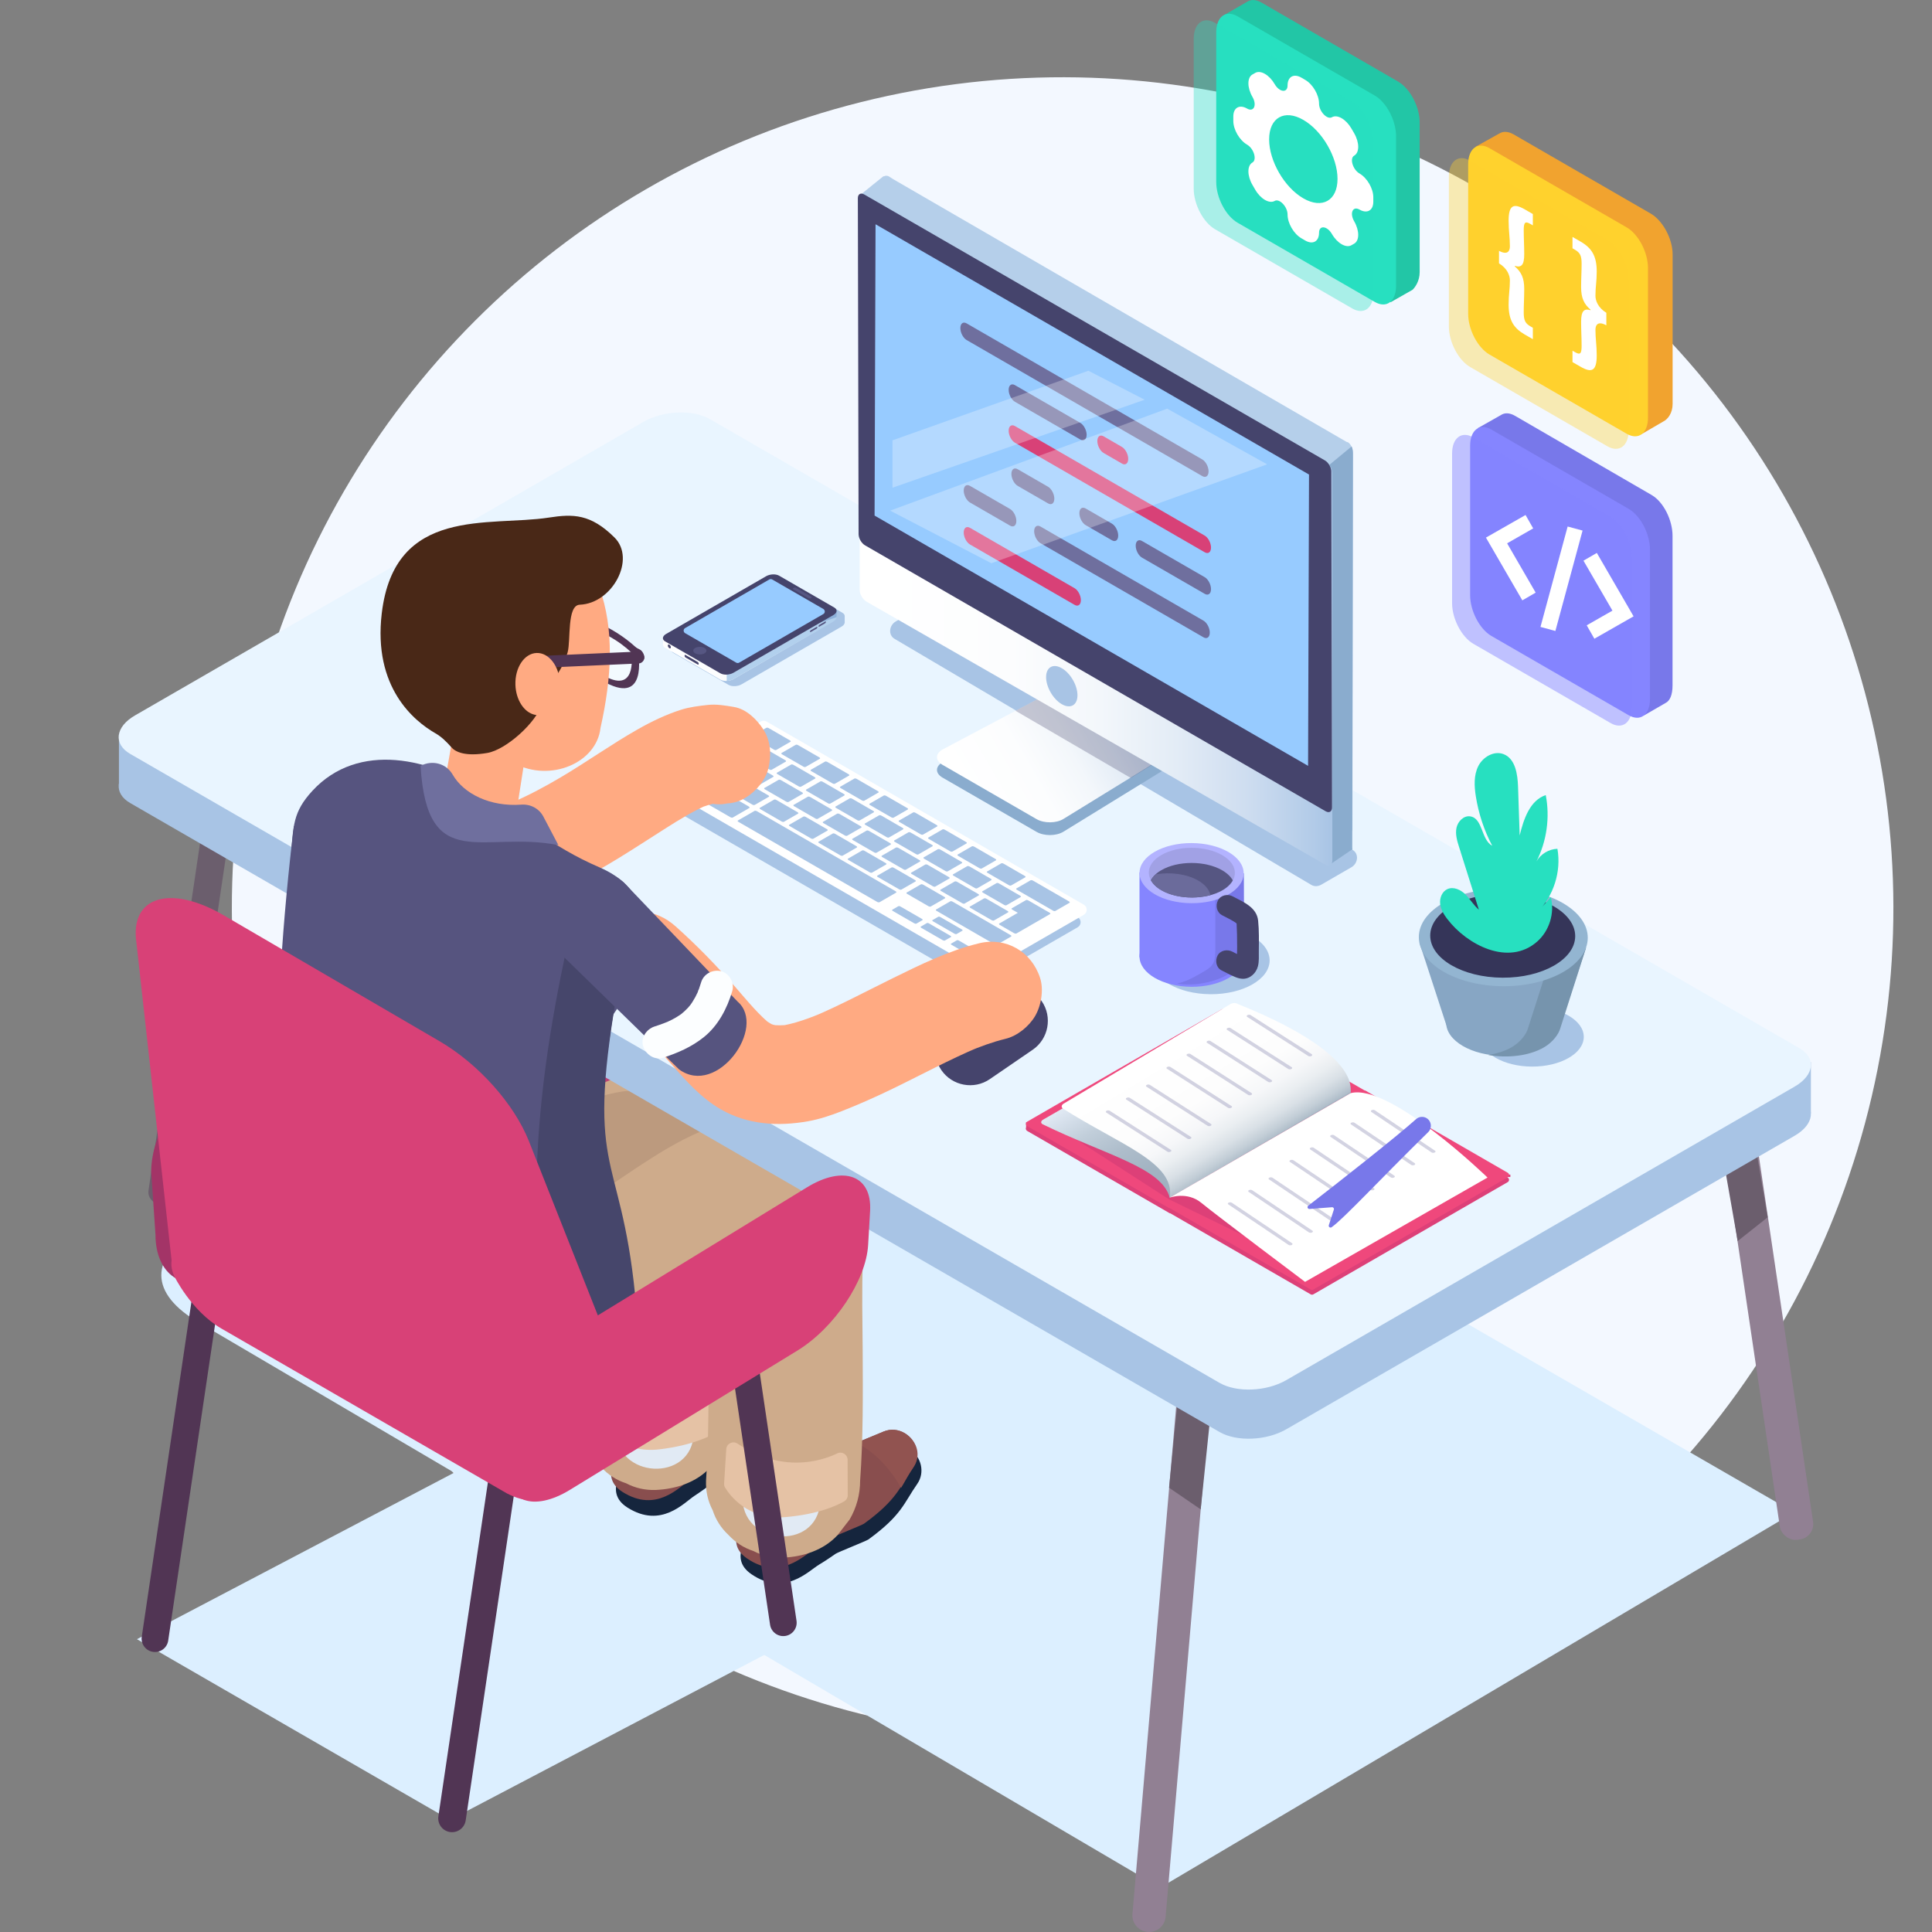 <?xml version="1.0" encoding="UTF-8"?>
<svg xmlns="http://www.w3.org/2000/svg" xmlns:xlink="http://www.w3.org/1999/xlink" viewBox="0 0 500 500">
  <rect x="0" y="0" width="500" height="500" fill="#808080" stroke="none"/>
  <defs>
    <style>
      .cls-1 {
        fill: url(#linear-gradient);
      }

      .cls-2 {
        fill: #f3f8ff;
      }

      .cls-3 {
        fill: #f1a32f;
      }

      .cls-4 {
        fill: #e9f5ff;
      }

      .cls-5, .cls-6, .cls-7 {
        fill: #fff;
      }

      .cls-8 {
        fill: #ef487c;
      }

      .cls-9, .cls-10 {
        fill: #ffd22d;
      }

      .cls-11 {
        fill: #ffaa82;
      }

      .cls-12 {
        fill: #fcfeff;
      }

      .cls-13 {
        fill: #e5c2a5;
      }

      .cls-14 {
        fill: #6b5e6d;
      }

      .cls-15 {
        fill: #6b6b9b;
      }

      .cls-16 {
        fill: #97cbff;
      }

      .cls-17 {
        fill: #8aacce;
      }

      .cls-18 {
        fill: #a1a1e5;
      }

      .cls-19, .cls-20 {
        fill: #8585ff;
      }

      .cls-21 {
        fill: #b5cfea;
      }

      .cls-22 {
        fill: #915350;
      }

      .cls-23 {
        fill: #b3b3ff;
      }

      .cls-24 {
        fill: #918093;
      }

      .cls-25 {
        fill: #bc4073;
      }

      .cls-26 {
        fill: #8db0da;
      }

      .cls-27 {
        fill: #ceab8b;
      }

      .cls-28 {
        fill: #a8c4e5;
      }

      .cls-29 {
        fill: #b2d0ed;
      }

      .cls-30 {
        fill: #bc9a7e;
      }

      .cls-31 {
        fill: #dcefff;
      }

      .cls-32 {
        fill: #dd4078;
      }

      .cls-33 {
        fill: #e1eaf4;
      }

      .cls-34 {
        fill: #d84177;
      }

      .cls-35 {
        fill: #22c6a6;
      }

      .cls-36 {
        fill: #15253d;
      }

      .cls-37 {
        fill: #45446c;
      }

      .cls-38 {
        fill: #93b5d1;
      }

      .cls-39 {
        fill: #a33467;
      }

      .cls-40 {
        fill: #6f6f9e;
      }

      .cls-41 {
        fill: #46466b;
      }

      .cls-42 {
        fill: #87a6c4;
      }

      .cls-43 {
        fill: #894e4e;
      }

      .cls-44, .cls-45 {
        fill: #27e0c0;
      }

      .cls-46 {
        fill: #56547f;
      }

      .cls-47 {
        fill: #565682;
      }

      .cls-48 {
        fill: #492817;
      }

      .cls-49 {
        fill: #353559;
      }

      .cls-50 {
        fill: #7694ad;
      }

      .cls-51 {
        fill: #7878ea;
      }

      .cls-52 {
        fill: #513554;
      }

      .cls-53 {
        fill: #7474a3;
        opacity: .32;
      }

      .cls-54 {
        fill: url(#linear-gradient-3);
      }

      .cls-55 {
        fill: url(#linear-gradient-4);
      }

      .cls-56 {
        fill: url(#linear-gradient-2);
      }

      .cls-57 {
        fill: url(#linear-gradient-6);
      }

      .cls-58 {
        fill: url(#linear-gradient-5);
      }

      .cls-59 {
        isolation: isolate;
      }

      .cls-60 {
        mix-blend-mode: multiply;
        opacity: .29;
      }

      .cls-6 {
        opacity: .28;
      }

      .cls-7 {
        opacity: .46;
      }

      .cls-20 {
        opacity: .47;
      }

      .cls-45, .cls-10 {
        opacity: .36;
      }
    </style>
    <linearGradient id="linear-gradient" x1="165.62" y1="166.33" x2="167.47" y2="166.33" gradientTransform="translate(5.95)" gradientUnits="userSpaceOnUse">
      <stop offset=".04" stop-color="#fff"/>
      <stop offset=".32" stop-color="#fcfdfe"/>
      <stop offset=".51" stop-color="#f3f7fb"/>
      <stop offset=".67" stop-color="#e3ecf6"/>
      <stop offset=".82" stop-color="#ceddf0"/>
      <stop offset=".96" stop-color="#b2cbe8"/>
      <stop offset="1" stop-color="#a8c4e5"/>
    </linearGradient>
    <linearGradient id="linear-gradient-2" x1="165.62" y1="163.26" x2="210.57" y2="163.26" xlink:href="#linear-gradient"/>
    <linearGradient id="linear-gradient-3" x1="243.65" y1="208.71" x2="295.9" y2="178.55" xlink:href="#linear-gradient"/>
    <linearGradient id="linear-gradient-4" x1="216.52" y1="137.54" x2="338.86" y2="137.54" xlink:href="#linear-gradient"/>
    <linearGradient id="linear-gradient-5" x1="318.23" y1="301" x2="301.29" y2="271.67" gradientUnits="userSpaceOnUse">
      <stop offset="0" stop-color="#9fb0bf"/>
      <stop offset=".25" stop-color="#a2b3c2"/>
      <stop offset=".5" stop-color="#aebdcb"/>
      <stop offset=".73" stop-color="#c1ceda"/>
      <stop offset=".96" stop-color="#dce5f0"/>
      <stop offset="1" stop-color="#e1eaf4"/>
    </linearGradient>
    <linearGradient id="linear-gradient-6" x1="72.07" y1="387.89" x2="53.87" y2="356.37" gradientTransform="translate(282.12 -99.46) rotate(2.67) scale(.88 1.03) skewX(-1.3)" gradientUnits="userSpaceOnUse">
      <stop offset="0" stop-color="#9fb0bf"/>
      <stop offset=".02" stop-color="#a9b8c5"/>
      <stop offset=".09" stop-color="#c3ced7"/>
      <stop offset=".17" stop-color="#d9e0e6"/>
      <stop offset=".27" stop-color="#eaeef1"/>
      <stop offset=".38" stop-color="#f6f7f9"/>
      <stop offset=".55" stop-color="#fdfdfd"/>
      <stop offset="1" stop-color="#fff"/>
    </linearGradient>
  </defs>
  <g class="cls-59">
    <g id="development">
      <circle class="cls-2" cx="275" cy="235" r="215" transform="translate(-85.62 263.28) rotate(-45)"/>
      <g>
        <path class="cls-31" d="m300.23,488.53L51.73,342.42c-13.26-7.65-13.31-17.02-.13-24.82l140.66-83.26,272.04,157.07-164.07,97.12Z"/>
        <rect class="cls-24" x="451.6" y="268.44" width="8.69" height="130.67" rx="3.98" ry="3.98" transform="translate(-44.02 70.48) rotate(-8.43)"/>
        <path class="cls-24" d="m297,499.98h0c-2.37-.2-4.12-2.29-3.92-4.66l16.91-196.34c.2-2.37,2.29-4.12,4.66-3.92h0c2.37.2,4.12,2.29,3.92,4.66l-16.91,196.34c-.2,2.37-2.29,4.12-4.66,3.92Z"/>
        <polygon class="cls-14" points="310.74 390.62 302.55 385.02 304.89 361.44 313.62 362.8 310.74 390.62"/>
        <polygon class="cls-14" points="449.71 321.19 457.48 315.03 453.48 291.67 444.87 293.64 449.71 321.19"/>
        <polygon class="cls-31" points="35.44 424.22 183.48 346.51 264.49 393.28 116.45 470.99 35.44 424.22"/>
        <path class="cls-25" d="m135.69,374.78l-83.51-48.22c-7.74-4.47-4.61-14.27,6.96-21.78l30.02-19.49c11.57-7.51,58.34-12.71,66.08-8.24l52.29,32.14c7.74,4.47,4.86,33.05-6.71,40.56l-30.02,19.49c-11.57,7.51-27.36,10-35.1,5.53Z"/>
        <g>
          <path class="cls-36" d="m192.33,380.16c-.51.39-7.88,3.61-8.36,3.97-.73.57-2.88,2.11-4.17,2.94-2.72,1.75-8.66,8.64-17.42,3.08-12.82-8.13,19.9-27.49,19.9-27.49l14.36-6.52c1.75-.79,3.8-.68,5.52.3h0c3.18,1.81,4.27,5.94,2.32,8.91-3.34,5.11-3.68,8.17-12.16,14.8Z"/>
          <path class="cls-43" d="m191.06,376.12c-.51.39-7.88,3.61-8.36,3.97-.73.57-2.88,2.11-4.17,2.94-2.72,1.75-8.66,8.64-17.42,3.08-12.82-8.13,19.9-27.49,19.9-27.49l14.36-6.52c1.75-.79,3.8-.68,5.52.3h0c3.18,1.81,4.27,5.94,2.32,8.91-3.34,5.11-3.68,8.17-12.16,14.8Z"/>
          <path class="cls-22" d="m200.33,366.55c.79-1.36,2.04-3.95,3.07-5.53,1.94-2.98.67-6.79-2.51-8.61-1.72-.98-3.78-1.1-5.52-.3l-7.01,3.18c3.95,1.66,8.44,5.45,11.97,11.26Z"/>
          <path class="cls-27" d="m138.86,336.44c6.63-4.51,13.33-8.93,20.23-13.02,4.63-2.74,9.35-5.37,14.31-7.47l-4.76,2.01c2.64-1.1,5.37-2.09,8.22-2.48l-5.3.71c1.07-.14,2.15-.18,3.22-.05l-5.3-.71c.65.09,1.28.25,1.88.49l-4.76-2.01c.49.21.96.47,1.38.79l-4.03-3.12c.45.35.84.74,1.19,1.19l-3.12-4.03c.49.64.88,1.35,1.19,2.09l-2.01-4.76c.67,1.62,1.01,3.34,1.24,5.07l-.71-5.3c.4,3,.48,6.03.55,9.06.04,1.76.06,3.52.09,5.28s.28,3.55.09,5.25l.71-5.3c-.27,1.96-1.16,3.85-1.91,5.66l2.01-4.76c-2.86,6.75-5.97,13.41-8.48,20.3-2.84,7.81-4.62,16.01-5,24.33-.1,2.74.47,5.31,1.72,7.68.8,2.47,2.18,4.61,4.12,6.42,1.81,1.94,3.94,3.32,6.42,4.12,2.38,1.25,4.94,1.82,7.68,1.72,5.16-.23,10.5-1.92,14.1-5.84l3.12-4.03c1.8-3.11,2.71-6.46,2.72-10.06.06-1.42.2-2.83.39-4.24l-.71,5.3c1.07-7.53,3.7-14.72,6.63-21.69l-2.01,4.76c2.41-5.7,5.34-11.31,7.22-17.22,1.41-4.44,1.13-8.96,1.05-13.51-.12-6.83-.3-13.59-1.63-20.33-.67-3.38-1.97-6.86-3.86-9.71-1.09-1.65-2.36-3.34-3.7-4.79-.28-.3-.57-.56-.88-.82-3.71-3.12-5.92-4.59-10.64-6.09-5.39-1.71-10.69-1.12-16.11-.14-4.56.82-9,2.97-13.17,4.81-4.79,2.11-9.38,4.69-13.87,7.37-6.69,3.99-13.19,8.28-19.63,12.66-2.32,1.25-4.19,2.96-5.59,5.13-1.76,1.93-2.95,4.19-3.57,6.78-.83,2.65-.95,5.3-.36,7.95.12,2.65.91,5.12,2.37,7.41,2.74,4.26,6.83,8,11.91,9.16,5.03,1.14,10.95.99,15.36-2.01h0Z"/>
          <path class="cls-33" d="m179.93,363.24c-5.46,4.26-16.23,3.04-19.97-2.94-.24,3.17-.43,6.35-.52,9.52-.4,12.93,19.71,14.08,20.11,1.1.08-2.56.21-5.12.38-7.68Z"/>
          <path class="cls-13" d="m154.8,357.99l-.27,8.92c-.01.38.09.75.3,1.07,1.24,1.89,6.18,8.27,15.9,7.1,8.52-1.03,13.2-3.44,15.01-4.58.56-.36.88-.98.86-1.64l-.33-9.11c-.05-1.36-1.49-2.23-2.7-1.6-4.44,2.3-14.2,5.55-25.9-1.66-1.23-.76-2.83.06-2.87,1.51Z"/>
        </g>
        <path class="cls-30" d="m115.03,316.17h0c1.12,2.42-3.38-9.04-1.59-7.06,3.72,4.12,24.01,29.15,29.3,30.84,6.38,2.04-10.24-12.77-10.24-12.77,0,0,53.17-31.04,52.05-32.57-8.75-12-17.05-15.75-33.83-9.23-19.1,7.43-41.06,19.24-35.69,30.79Z"/>
        <g>
          <path class="cls-36" d="m224.75,398.41c-.52.38-8,3.34-8.48,3.7-.74.54-2.95,2.02-4.27,2.8-2.78,1.66-8.94,8.35-17.52,2.5-12.55-8.55,20.8-26.82,20.8-26.82l14.57-6.04c1.77-.74,3.82-.56,5.51.48h0c3.12,1.92,4.07,6.07,2.03,8.99-3.5,5-3.94,8.05-12.64,14.39Z"/>
          <path class="cls-43" d="m223.61,394.33c-.52.38-8,3.34-8.48,3.7-.74.54-2.95,2.02-4.27,2.8-2.78,1.66-8.94,8.35-17.52,2.5-12.55-8.55,20.8-26.82,20.8-26.82l14.57-6.04c1.77-.74,3.82-.56,5.51.48h0c3.12,1.92,4.07,6.07,2.03,8.99-3.5,5-3.94,8.05-12.64,14.39Z"/>
          <path class="cls-22" d="m233.19,385.07c.84-1.33,2.16-3.88,3.25-5.43,2.04-2.91.9-6.77-2.22-8.69-1.69-1.04-3.74-1.22-5.51-.48l-7.11,2.95c3.9,1.79,8.25,5.72,11.6,11.65Z"/>
          <path class="cls-27" d="m162.16,352.52c10.44-7.53,20.87-15.39,32.11-21.72,1.92-1.08,3.89-2.1,5.92-2.97l-4.76,2.01c1.7-.71,3.46-1.34,5.29-1.59l-5.3.71c.77-.1,1.53-.12,2.3-.02l-5.3-.71c.49.07.96.2,1.42.39l-4.76-2.01c.37.16.71.37,1.04.61l-4.03-3.12c.35.28.67.6.95.95l-3.12-4.03c.4.52.71,1.1.97,1.7l-2.01-4.76c.55,1.31.83,2.71,1.03,4.12l-.71-5.3c.45,3.47.36,7.01.17,10.5-.14,2.71-.12,5.41-.1,8.12.07,10.24.2,20.49.06,30.73-.08,5.69-.2,11.38-.61,17.05-.1,2.74.47,5.31,1.72,7.68.8,2.47,2.18,4.61,4.12,6.42,1.81,1.94,3.94,3.32,6.42,4.12,2.38,1.25,4.94,1.82,7.68,1.72,5.16-.23,10.5-1.92,14.1-5.84l3.12-4.03c1.8-3.11,2.71-6.46,2.72-10.06.81-11.17.71-22.41.66-33.6-.04-7.86-.27-15.72.06-23.57.22-5.27-.17-10.36-1.11-15.58-.51-2.83-1.77-5.56-3-8.11-.22-.45-.46-.88-.75-1.29-1.16-1.69-2.42-3.54-3.96-4.96-1.3-1.19-2.95-2.47-4.43-3.43-.18-.12-.37-.23-.56-.33-1.58-.86-3.57-1.66-5.27-2.23-.21-.07-.43-.14-.65-.2-1.9-.45-3.95-.63-5.89-.82-.25-.02-.49-.05-.74-.06-2.27-.07-4.61.46-6.81.8-1.34.21-2.63.57-3.9,1.04-3.16,1.17-6.29,2.51-9.3,4.04-4.39,2.24-8.56,4.92-12.67,7.64-5.79,3.84-11.46,7.86-17.1,11.9-1.7,1.22-3.4,2.44-5.1,3.67-2.32,1.25-4.19,2.96-5.59,5.13-1.76,1.93-2.95,4.19-3.57,6.78-.83,2.65-.95,5.3-.36,7.95.12,2.65.91,5.12,2.37,7.41,2.74,4.26,6.83,8,11.91,9.16l5.3.71c3.6-.01,6.95-.92,10.06-2.72h0Z"/>
          <path class="cls-33" d="m212.91,381.09c-5.6,4.08-16.32,2.51-19.86-3.6-.34,3.16-.63,6.33-.84,9.5-.82,12.91,19.24,14.72,20.06,1.76.16-2.56.38-5.11.64-7.66Z"/>
          <path class="cls-13" d="m187.96,375.02l-.56,8.9c-.02.38.06.75.26,1.08,1.18,1.93,5.91,8.47,15.66,7.62,8.55-.75,13.31-3,15.16-4.08.57-.34.91-.95.91-1.61l-.03-9.12c0-1.36-1.42-2.28-2.64-1.69-4.52,2.16-14.37,5.08-25.84-2.51-1.21-.8-2.83-.03-2.92,1.42Z"/>
        </g>
        <path class="cls-52" d="m196.29,329.17h0c1.91,0,3.46,1.55,3.46,3.46v87.81c0,1.91-1.55,3.46-3.46,3.46h0c-1.91,0-3.46-1.55-3.46-3.46v-87.81c0-1.91,1.55-3.46,3.46-3.46Z" transform="translate(445.7 720.18) rotate(171.56)"/>
        <path class="cls-14" d="m-12.74,241.62H115.48c1.68,0,3.04,1.36,3.04,3.04v1.05c0,1.68-1.36,3.04-3.04,3.04H-12.74c-1.68,0-3.04-1.36-3.04-3.04v-1.05c0-1.68,1.36-3.04,3.04-3.04Z" transform="translate(-198.7 260.01) rotate(-81.56)"/>
        <g>
          <rect class="cls-28" x="30.78" y="190.09" width="22.83" height="13.26"/>
          <rect class="cls-28" x="445.83" y="274.86" width="22.83" height="13.26"/>
          <path class="cls-28" d="m315.63,370.61L33.7,207.83c-4.42-2.55-3.87-7.01,1.24-9.96l131.56-75.96c5.1-2.95,12.82-3.27,17.24-.71l281.94,162.78c4.42,2.55,3.87,7.01-1.24,9.96l-131.56,75.96c-5.1,2.95-12.82,3.27-17.24.71Z"/>
          <path class="cls-4" d="m315.63,357.89L33.7,195.11c-4.42-2.55-3.87-7.01,1.24-9.96l131.56-75.96c5.1-2.95,12.82-3.27,17.24-.71l281.94,162.78c4.42,2.55,3.87,7.01-1.24,9.96l-131.56,75.96c-5.1,2.95-12.82,3.27-17.24.71Z"/>
        </g>
        <path class="cls-39" d="m115.28,284.47l-58.36,45.09c-9.53,5.84-16.69.04-16.68-9.99l-1.11-16.33c0-10.03,7.82-23.01,17.35-28.84l58.85-36.03c9.53-5.84,17.32-2.41,17.31,7.62v9.63c-.02,10.03-7.82,23.01-17.36,28.84Z"/>
        <path class="cls-52" d="m39.6,427.5h0c-1.89-.28-3.19-2.04-2.91-3.93l16.26-109.66c.28-1.89,2.04-3.19,3.93-2.91h0c1.89.28,3.19,2.04,2.91,3.93l-16.26,109.66c-.28,1.89-2.04,3.19-3.93,2.91Z"/>
        <path class="cls-52" d="m116.46,474.13h0c-1.95-.29-3.3-2.11-3.01-4.06l18.34-123.69c.29-1.95,2.11-3.3,4.06-3.01h0c1.95.29,3.3,2.11,3.01,4.06l-18.34,123.69c-.29,1.95-2.11,3.3-4.06,3.01Z"/>
        <path class="cls-34" d="m131.19,386.49l-73.83-42.63c-7.94-4.58-12.32-13.71-12.32-13.71-2.97-6.82,4.11-11.76,12.05-7.17l77.63,45.7c7.94,4.58,10.93,9.37,9.65,15.05,0,0-3.12,7.95-13.18,2.76Z"/>
        <path class="cls-28" d="m278.92,237.37l-82.11-47.41c-.47-.27-1.05-.27-1.52,0l-24.93,14.71c-.99.59-.99,2.02.01,2.6l81.83,47.25c.47.27,1.04.27,1.5,0l25.21-14.55c1-.58,1-2.03,0-2.61Z"/>
        <g>
          <path class="cls-5" d="m253.77,251.29l-81.83-47.25c-1-.58-1-2.01-.01-2.6l24.93-14.71c.47-.28,1.05-.28,1.52,0l82.11,47.41c1,.58,1,2.03,0,2.61l-25.2,14.55c-.47.27-1.04.27-1.5,0Z"/>
          <path class="cls-28" d="m200.91,194.08c-.13.08-.4.05-.6-.07l-5.52-3.19c-.2-.11-.25-.27-.12-.35l3.66-2.11c.13-.08.4-.04.6.07l5.52,3.19c.2.11.25.27.12.35l-3.66,2.11Z"/>
          <path class="cls-28" d="m207.31,203.59c-.13.08-.4.05-.6-.07l-5.52-3.19c-.2-.11-.25-.27-.12-.35l3.66-2.11c.13-.08.4-.04.6.07l5.52,3.19c.2.12.25.27.12.35l-3.66,2.11Z"/>
          <path class="cls-28" d="m204.08,207.54c-.13.08-.4.04-.6-.07l-5.52-3.19c-.2-.11-.26-.27-.12-.35l3.66-2.11c.13-.07.4-.04.6.07l5.52,3.19c.2.11.25.27.12.35l-3.66,2.11Z"/>
          <path class="cls-28" d="m195.32,208.31c-.13.08-.4.04-.6-.07l-5.52-3.19c-.2-.11-.25-.27-.12-.35l3.66-2.11c.13-.08.4-.04.6.07l5.52,3.19c.2.11.25.27.12.35l-3.66,2.11Z"/>
          <path class="cls-28" d="m189.64,211.58c-.13.08-.45.02-.71-.14l-7.23-4.17c-.26-.15-.37-.33-.23-.41l4.3-2.48c.13-.07.45-.01.71.13l7.23,4.17c.26.15.36.34.24.41l-4.3,2.48Z"/>
          <path class="cls-28" d="m237.16,239.04c-.11.06-.36.02-.56-.09l-5.52-3.18c-.2-.12-.28-.26-.17-.33l1.59-.92c.11-.06.36-.02.56.1l5.52,3.18c.2.11.27.26.16.32l-1.59.92Z"/>
          <path class="cls-28" d="m244.54,243.41c-.11.06-.36.02-.56-.09l-5.52-3.18c-.2-.12-.28-.26-.17-.33l1.59-.92c.11-.06.36-.02.56.1l5.52,3.18c.2.11.27.26.16.32l-1.59.92Z"/>
          <path class="cls-28" d="m252.36,247.82c-.11.06-.35.02-.55-.1l-5.52-3.18c-.2-.11-.28-.26-.17-.32l1.53-.88c.1-.06.36-.02.55.1l5.52,3.18c.2.11.27.26.17.32l-1.53.88Z"/>
          <path class="cls-28" d="m247.55,241.73c-.11.06-.35.02-.55-.1l-5.52-3.18c-.2-.11-.28-.26-.17-.32l1.53-.88c.1-.06.36-.02.55.1l5.52,3.18c.2.11.27.26.17.32l-1.53.88Z"/>
          <path class="cls-28" d="m227.62,233.49c-.13.08-.4.04-.6-.07l-35.93-20.73c-.2-.11-.25-.27-.12-.35l4.3-2.48c.13-.07.4-.04.6.07l35.93,20.73c.2.12.25.27.12.35l-4.3,2.48Z"/>
          <path class="cls-28" d="m223.94,230.35s-.15-.07-.3-.16l-28.59-16.5c-.16-.09-.28-.17-.27-.17l.27-.15s.15.07.3.16l28.59,16.5c.16.09.28.17.27.18l-.27.15Z"/>
          <path class="cls-28" d="m202.89,212.67c-.13.08-.4.04-.6-.07l-5.52-3.19c-.2-.11-.25-.27-.12-.35l3.66-2.11c.13-.08.41-.04.6.07l5.52,3.19c.2.12.25.27.12.35l-3.66,2.11Z"/>
          <path class="cls-28" d="m210.49,217.06c-.13.08-.4.04-.6-.07l-5.52-3.19c-.2-.11-.25-.27-.12-.35l3.66-2.11c.13-.08.4-.04.6.07l5.52,3.19c.2.11.25.27.12.35l-3.66,2.11Z"/>
          <path class="cls-28" d="m218.09,221.44c-.13.08-.4.04-.6-.07l-5.52-3.19c-.2-.11-.25-.27-.12-.35l3.66-2.11c.13-.08.4-.05.6.07l5.52,3.19c.2.11.25.27.12.35l-3.66,2.11Z"/>
          <path class="cls-28" d="m225.69,225.83c-.13.08-.4.05-.6-.07l-5.52-3.19c-.2-.12-.25-.27-.12-.35l3.66-2.11c.13-.08.4-.05.6.07l5.52,3.19c.2.11.25.27.12.35l-3.66,2.11Z"/>
          <path class="cls-28" d="m233.29,230.22c-.13.08-.4.04-.6-.07l-5.52-3.18c-.2-.11-.25-.27-.12-.35l3.66-2.11c.13-.08.4-.05.6.07l5.52,3.18c.2.12.25.27.12.35l-3.66,2.11Z"/>
          <path class="cls-28" d="m240.89,234.6c-.13.08-.4.04-.6-.07l-5.52-3.19c-.2-.11-.25-.27-.12-.35l3.66-2.11c.13-.08.4-.04.6.07l5.52,3.19c.2.11.25.27.12.35l-3.66,2.11Z"/>
          <path class="cls-28" d="m258.02,244.48c-.13.08-.4.04-.6-.07l-15.04-8.68c-.2-.11-.25-.27-.12-.35l3.66-2.11c.13-.08.4-.05.6.07l15.04,8.68c.2.11.25.27.12.35l-3.66,2.11Z"/>
          <path class="cls-28" d="m211.64,211.91c-.13.08-.4.05-.6-.07l-5.52-3.19c-.2-.11-.25-.27-.12-.35l3.66-2.11c.13-.07.4-.04.6.07l5.52,3.19c.2.12.25.27.12.34l-3.66,2.11Z"/>
          <path class="cls-28" d="m219.24,216.29c-.13.08-.4.04-.6-.07l-5.52-3.19c-.2-.11-.25-.27-.12-.34l3.66-2.11c.13-.07.4-.04.6.07l5.52,3.19c.2.11.25.27.12.34l-3.66,2.11Z"/>
          <path class="cls-28" d="m226.85,220.68c-.13.08-.4.04-.6-.07l-5.52-3.19c-.2-.11-.26-.27-.12-.35l3.66-2.11c.13-.07.4-.04.6.07l5.52,3.19c.2.11.25.27.12.35l-3.66,2.11Z"/>
          <path class="cls-28" d="m234.45,225.07c-.13.08-.4.04-.6-.07l-5.52-3.19c-.2-.11-.26-.27-.12-.35l3.66-2.11c.13-.07.4-.04.6.07l5.52,3.19c.2.11.25.27.12.34l-3.66,2.11Z"/>
          <path class="cls-28" d="m242.05,229.45c-.13.08-.4.04-.6-.07l-5.52-3.19c-.2-.11-.25-.27-.12-.34l3.66-2.11c.13-.07.4-.04.6.07l5.52,3.19c.2.11.25.27.12.34l-3.66,2.11Z"/>
          <path class="cls-28" d="m249.65,233.84c-.13.08-.4.04-.6-.07l-5.52-3.18c-.2-.12-.26-.27-.12-.35l3.66-2.11c.13-.07.4-.04.6.07l5.52,3.18c.2.11.25.27.12.34l-3.66,2.11Z"/>
          <path class="cls-28" d="m257.25,238.22c-.13.08-.4.04-.6-.07l-5.52-3.19c-.2-.11-.25-.27-.12-.34l3.66-2.11c.13-.07.4-.04.59.07l5.52,3.19c.2.11.25.27.12.34l-3.66,2.11Z"/>
          <path class="cls-28" d="m214.88,207.96c-.13.08-.4.05-.6-.07l-5.52-3.19c-.2-.11-.25-.27-.12-.35l3.66-2.11c.13-.08.4-.04.6.07l5.52,3.19c.2.12.25.27.12.35l-3.66,2.11Z"/>
          <path class="cls-28" d="m222.48,212.34c-.13.08-.4.05-.6-.07l-5.52-3.19c-.2-.11-.25-.27-.12-.35l3.66-2.11c.13-.08.4-.04.6.07l5.52,3.19c.2.11.25.27.12.34l-3.66,2.11Z"/>
          <path class="cls-28" d="m230.08,216.73c-.13.08-.4.05-.6-.07l-5.52-3.19c-.2-.11-.25-.27-.12-.35l3.66-2.11c.13-.08.4-.04.6.07l5.52,3.19c.2.12.25.27.12.35l-3.66,2.11Z"/>
          <path class="cls-28" d="m237.68,221.12c-.13.08-.4.05-.6-.07l-5.52-3.19c-.2-.11-.25-.27-.12-.35l3.66-2.11c.13-.08.4-.04.6.07l5.52,3.19c.2.12.25.27.12.34l-3.66,2.11Z"/>
          <path class="cls-28" d="m245.29,225.5c-.13.08-.4.05-.6-.07l-5.52-3.19c-.2-.12-.25-.27-.12-.35l3.66-2.11c.13-.08.4-.04.6.07l5.52,3.19c.2.11.25.27.12.34l-3.66,2.11Z"/>
          <path class="cls-28" d="m252.89,229.89c-.13.08-.4.05-.6-.07l-5.52-3.19c-.2-.11-.25-.27-.12-.35l3.66-2.11c.13-.07.4-.04.6.07l5.52,3.19c.2.12.25.27.12.35l-3.66,2.11Z"/>
          <path class="cls-28" d="m260.49,234.27c-.13.08-.4.05-.6-.07l-5.52-3.19c-.2-.11-.25-.27-.12-.35l3.66-2.11c.13-.08.4-.04.6.07l5.52,3.19c.2.11.25.27.12.34l-3.66,2.11Z"/>
          <path class="cls-28" d="m199.71,199.21c-.13.08-.4.05-.6-.07l-9.36-5.4c-.2-.12-.25-.27-.12-.35l3.66-2.11c.13-.07.4-.04.6.07l9.36,5.4c.2.12.25.27.12.35l-3.66,2.11Z"/>
          <path class="cls-28" d="m273.13,235.75c-.13.08-.4.05-.6-.07l-9.36-5.4c-.2-.11-.25-.27-.12-.35l3.66-2.11c.13-.08.4-.04.6.07l9.36,5.4c.2.11.25.27.12.35l-3.66,2.11Z"/>
          <path class="cls-28" d="m196.47,203.16c-.13.08-.4.05-.6-.07l-11.16-6.44c-.2-.11-.26-.27-.12-.35l3.66-2.11c.13-.07.4-.04.6.07l11.16,6.44c.2.12.25.27.12.35l-3.66,2.11Z"/>
          <path class="cls-28" d="m187.72,203.92c-.13.08-.4.04-.6-.07l-7.44-4.29c-.2-.12-.25-.27-.12-.35l3.66-2.11c.13-.08.4-.05.6.07l7.44,4.29c.2.11.25.27.12.35l-3.66,2.11Z"/>
          <path class="cls-28" d="m208.51,198.47c-.13.08-.4.05-.6-.07l-5.52-3.18c-.2-.11-.25-.27-.12-.35l3.66-2.11c.13-.08.4-.04.6.07l5.52,3.18c.2.12.25.27.12.35l-3.66,2.11Z"/>
          <path class="cls-28" d="m216.08,202.83c-.13.08-.4.04-.6-.07l-5.52-3.19c-.2-.11-.25-.27-.12-.35l3.66-2.11c.13-.08.4-.04.6.07l5.52,3.19c.2.11.25.27.12.35l-3.66,2.11Z"/>
          <path class="cls-28" d="m223.68,207.22c-.13.08-.4.05-.6-.07l-5.52-3.19c-.2-.11-.25-.27-.12-.35l3.66-2.11c.13-.08.4-.04.6.07l5.52,3.19c.2.12.25.27.12.35l-3.66,2.11Z"/>
          <path class="cls-28" d="m231.28,211.6c-.13.08-.4.04-.6-.07l-5.52-3.18c-.2-.12-.25-.27-.12-.35l3.66-2.11c.13-.08.4-.05.6.07l5.52,3.18c.2.11.25.27.12.35l-3.66,2.11Z"/>
          <path class="cls-28" d="m238.88,215.99c-.13.08-.4.05-.6-.07l-5.52-3.19c-.2-.12-.25-.27-.12-.35l3.66-2.11c.13-.08.4-.05.6.07l5.52,3.19c.2.12.25.27.12.35l-3.66,2.11Z"/>
          <path class="cls-28" d="m246.49,220.38c-.13.08-.4.04-.6-.07l-5.52-3.19c-.2-.11-.25-.27-.12-.35l3.66-2.11c.13-.08.4-.05.6.07l5.52,3.19c.2.11.25.27.12.35l-3.66,2.11Z"/>
          <path class="cls-28" d="m254.09,224.76c-.13.08-.4.04-.6-.07l-5.52-3.19c-.2-.12-.25-.27-.12-.35l3.66-2.11c.13-.08.4-.04.6.07l5.52,3.19c.2.11.25.27.12.35l-3.66,2.11Z"/>
          <path class="cls-28" d="m261.69,229.15c-.13.08-.4.05-.6-.07l-5.52-3.19c-.2-.11-.25-.27-.12-.34l3.66-2.11c.13-.08.4-.05.6.07l5.52,3.19c.2.11.25.27.12.34l-3.66,2.11Z"/>
          <path class="cls-28" d="m266.11,233.02c-.09-.05-.2-.09-.32-.11-.12-.01-.21,0-.27.04l-3.66,2.11c-.06.04-.09.09-.07.16.03.07.09.13.18.19l1.44.83-4.8,2.77c-.06.04-.09.09-.06.16.02.07.09.13.18.19l3.72,2.15c.09.05.21.09.33.11.12.01.21,0,.28-.04l8.7-5.02c.06-.04.09-.09.06-.16-.02-.07-.09-.13-.19-.19l-5.52-3.19Z"/>
        </g>
        <path class="cls-11" d="m77.89,222.41c4.28,5.8,8.59,11.58,13.17,17.15,1.91,2.32,3.86,4.71,6.2,6.61s4.14,3.33,7.18,4.15c3.64.98,7.55.5,10.79-1.44s5.51-5.07,6.42-8.63c.43-1.66.57-3.38.71-5.09.15-1.8.14-3.61.38-5.41l-.46,3.41c.14-1.02.35-2.03.75-2.99l-1.29,3.06c.21-.48.46-.94.77-1.35l-2.01,2.6c.24-.31.51-.58.82-.82l-2.6,2.01c.3-.22.62-.41.96-.56l-3.06,1.29c.42-.17.85-.28,1.29-.34l-3.41.46c1.86-.23,3.79,0,5.66-.12,3.5-.23,7.01-.71,10.44-1.44,5.89-1.25,11.51-3.54,16.96-6.05,8.69-4,16.59-9.41,24.65-14.51,3.71-2.35,7.47-4.68,11.52-6.39l-3.06,1.29c1.83-.76,3.73-1.38,5.7-1.65l-3.41.46c1.07-.13,2.14-.15,3.22-.01l-3.41-.46c.11.02.23.03.34.05,1.71.53,3.41.61,5.12.23,1.71-.08,3.3-.58,4.77-1.52,2.66-1.56,5.2-4.61,5.89-7.67.75-3.28.59-6.97-1.29-9.88-1.7-2.64-4.43-5.36-7.67-5.89-2.26-.38-4.5-.77-6.78-.52s-4.64.53-6.86,1.23c-3.91,1.24-7.69,3.06-11.26,5.09-6.81,3.87-13.19,8.43-19.93,12.42-4.17,2.47-8.46,4.76-12.93,6.66l3.06-1.29c-4.85,2.04-9.89,3.58-15.1,4.32l3.41-.46c-4.25.57-8.57.06-12.77.98-1.64.36-3.27,1.07-4.7,1.93-1.36.81-2.67,1.83-3.71,3.04-2.2,2.54-3.85,5.38-4.59,8.69-.52,2.32-.76,4.72-.9,7.09-.07,1.28-.08,2.56-.25,3.83l.46-3.41c-.06.43-.14.86-.3,1.26l1.29-3.06c-.06.14-.13.27-.22.39l2.01-2.6c-.05.07-.11.13-.18.19l2.6-2.01c-.07.05-.14.09-.21.13l3.06-1.29c-.07.03-.13.04-.2.06l3.41-.46c-.11.01-.22.01-.33,0l3.41.46c-.18-.03-.34-.08-.51-.15l3.06,1.29c-.42-.19-.8-.45-1.17-.73l2.6,2.01c-1.47-1.15-2.74-2.57-3.97-3.97-2.24-2.55-4.33-5.22-6.41-7.9l2.01,2.6c-2.37-3.07-4.69-6.18-6.99-9.3-.81-1.49-1.91-2.69-3.3-3.6-1.24-1.13-2.69-1.9-4.36-2.3-3.07-.85-7.16-.46-9.88,1.29s-5.15,4.4-5.89,7.67-.72,7.16,1.29,9.88h0Z"/>
        <ellipse class="cls-28" cx="313.3" cy="248.48" rx="8.8" ry="15.25" transform="translate(63.16 560.45) rotate(-89.69)"/>
        <ellipse class="cls-28" cx="396.51" cy="268.3" rx="7.73" ry="13.38" transform="translate(126.68 663.78) rotate(-89.78)"/>
        <g>
          <ellipse class="cls-19" cx="308.38" cy="247.6" rx="7.78" ry="13.48" transform="translate(59.12 554.64) rotate(-89.69)"/>
          <polygon class="cls-19" points="319.61 247.86 294.9 247.76 294.9 225.76 319.61 225.97 319.61 247.86"/>
          <path class="cls-51" d="m314.52,225.86v20.1l-.03.78c.02,3.39-1.73,3.98-4.36,5.5-1.58.91-3.52,1.92-5.52,2.28,4.63.83,9.83-.37,13.48-2.48,2.63-1.52,3.92-2.7,3.9-6.09h0l-.08-19.94-7.38-.16Z"/>
          <ellipse class="cls-23" cx="308.38" cy="225.97" rx="7.78" ry="13.48" transform="translate(80.75 533.12) rotate(-89.69)"/>
          <path class="cls-18" d="m316.35,230.41c-4.34,2.5-11.39,2.49-15.75-.03-4.36-2.52-4.39-6.59-.05-9.1,4.34-2.5,11.39-2.49,15.75.03,4.36,2.52,4.39,6.59.05,9.1Z"/>
          <path class="cls-47" d="m316.3,225.23c-4.36-2.52-11.42-2.53-15.75-.03-1.29.74-2.18,1.63-2.7,2.57.53.95,1.44,1.85,2.75,2.61,4.36,2.52,11.42,2.53,15.75.03,1.29-.74,2.18-1.63,2.7-2.57-.53-.95-1.44-1.85-2.75-2.61Z"/>
          <path class="cls-15" d="m300.55,230.41c-1.29-.74-2.18-1.63-2.7-2.57.3-.55.73-1.07,1.29-1.57,3.77-.63,7.99-.1,10.95,1.61,1.29.74,2.18,1.63,2.7,2.57.24.42.41.82.47,1.21-.65.16-1.25.28-1.76.35-3.77.63-7.99.1-10.95-1.61Z"/>
          <path class="cls-37" d="m316.22,236.83c1.05.56,2.13,1.07,3.15,1.69.21.12.4.26.6.39-.53-.35.06.08.18.18.52.44-.17-.31.06.1-.1-.17-.21-1.13-.19-.55.11,2.15.16,4.29.15,6.44,0,1.03-.02,2.06-.05,3.09,0,.22-.03.44-.02.66-.02.29-.01.21.04-.25-.07.23-.06.23.02.01.47-.6.51-.85,1.56-.88-.38.01.75.24.33.03-.11-.05-.28-.09-.4-.13-.45-.14-.17-.16.05.04-.27-.23-.84-.38-1.16-.54-.54-.27-1.07-.55-1.6-.82-1.3-.67-3.1-.38-3.83,1-.68,1.28-.39,3.12,1,3.83.7.36,1.39.73,2.1,1.07,1.06.5,2.22,1.1,3.43,1.12,1.9.03,3.45-1.47,3.91-3.24.33-1.24.22-2.68.23-3.96.03-2.6.09-5.27-.18-7.86-.36-3.47-3.86-4.82-6.55-6.26-1.29-.69-3.1-.37-3.83,1-.69,1.3-.37,3.09,1,3.83h0Z"/>
        </g>
        <path class="cls-46" d="m80.88,204.63c-5.12,5.53-4.96,9.11-5.58,16.96-.61,7.68,3.93,14.56,11.17,16.98l72.16,24.13s20.18-28.05-3.51-38.24c-12.32-5.3-20.66-12.61-29.9-19.02-13.56-9.41-32.52-13.59-44.34-.81Z"/>
        <path class="cls-46" d="m73.85,328.07c-4.82-1.72-3.5-68.59,2.22-114.33l84.44,38.49c-7.48,39.58-7.45,69.62-4.12,116.8l-82.55-40.95Z"/>
        <path class="cls-41" d="m160.52,252.23l-14.02-6.25c-8.53,40.22-10.2,69.4-4.02,114.73l-.23-.07c.02,2.62-1.96,5.48-5.82,7.74h0c-6.88,4.04,3.2,6.09,10.07,2.05l17.88-35.21c-3.87-38.72-13.45-30.51-3.87-82.99Z"/>
        <path class="cls-34" d="m206.38,349.52l-58.85,36.03c-9.53,5.84-16.9,3.1-16.37-6.09l.51-8.82c.53-9.18,8.76-21.47,18.29-27.31l58.85-36.03c9.53-5.84,16.9-3.1,16.37,6.09l-.51,8.82c-.53,9.18-8.76,21.47-18.29,27.31Z"/>
        <path class="cls-34" d="m44.41,326.2l-9.1-82.2c-1.77-11.96,8.68-15.23,22.64-7.09l55.81,32.56c10.06,5.87,19.31,16.22,23.13,25.88l21.11,53.36c6.05,15.3-14.44,40.22-28.53,31.8l-85.06-54.32Z"/>
        <path class="cls-37" d="m267.27,271.67l-11.11,7.61c-4.09,2.81-9.74,1.75-12.54-2.34h0c-2.81-4.09-1.75-9.74,2.34-12.55l11.11-7.61c4.09-2.81,9.74-1.75,12.54,2.34h0c2.81,4.09,1.75,9.74-2.34,12.55Z"/>
        <path class="cls-11" d="m156.75,257.91c6.08,5.42,11.62,11.33,16.98,17.46,3.81,4.36,7.74,8.81,12.83,11.73,6.98,4.01,14.85,4.46,22.61,3.07,2.97-.53,5.86-1.51,8.66-2.6,4.27-1.67,8.47-3.54,12.61-5.53,7.67-3.7,15.17-7.79,23.02-11.11l-3.06,1.29c3.19-1.34,6.44-2.55,9.81-3.37,3.07-.74,6.09-3.2,7.67-5.89s2.29-6.8,1.29-9.88c-2.2-6.79-8.79-10.65-15.78-8.96-7.81,1.89-15.23,5.54-22.4,9.07s-13.58,6.97-20.61,9.96l3.06-1.29c-3.89,1.64-7.91,3.15-12.1,3.75l3.41-.46c-1.95.26-3.93.27-5.89.02l3.41.46c-1.41-.2-2.78-.55-4.09-1.1l3.06,1.29c-1.39-.59-2.67-1.38-3.87-2.3l2.6,2.01c-3.64-2.84-6.56-6.54-9.59-9.99-4.87-5.55-9.98-10.84-15.49-15.76-2.55-2.27-5.58-3.76-9.07-3.76-3.15,0-6.9,1.4-9.07,3.76s-3.91,5.65-3.76,9.07,1.22,6.81,3.76,9.07h0Z"/>
        <g>
          <path class="cls-46" d="m145.42,247.18l30.32,29.58c9.85,7.22,22.8-10.93,15.16-17.54l-29.52-30.9c-4.9-4.21-11.53-4.19-15.32.05h0c-3.95,4.42-5.21,13.77-.64,18.81Z"/>
          <path class="cls-12" d="m171.58,273.75c3.82-1.25,7.39-2.79,10.55-5.32,3.73-2.99,6.05-7.43,7.38-11.94.62-2.1-.75-4.65-2.92-5.15s-4.49.68-5.15,2.92c-.17.57-.35,1.13-.55,1.69-.11.3-.27.6-.34.9.27-1.06.21-.49.06-.15-.41.91-.89,1.8-1.43,2.64-.15.22-.3.45-.45.66-.19.26-.67.79.19-.22-.29.34-.56.68-.85,1.01-.57.62-1.19,1.18-1.84,1.71-.55.45.84-.62.3-.23-.19.13-.37.27-.56.4-.33.22-.67.44-1.01.64-.68.4-1.37.76-2.09,1.08-.15.07-.3.14-.46.2-.62.28,1.14-.47.23-.1-.36.15-.72.28-1.08.42-.72.27-1.45.51-2.18.75-2.08.68-3.64,2.93-2.92,5.15.67,2.07,2.92,3.66,5.15,2.92h0Z"/>
        </g>
        <path class="cls-28" d="m218.62,159.44h-.01c0-.31-.18-.61-.57-.84l-14.31-8.26c-.86-.49-2.35-.43-3.34.14l-25.9,14.95c-.52.3-.79.67-.81,1.04h0s.04,1.43.04,1.43c0,0,0,0,0,0-.13.4.04.81.53,1.09l14.31,8.26c.43.25,1.02.36,1.62.33.61-.03,1.23-.18,1.72-.47l25.9-14.95c.53-.3.79-.69.81-1.06h0s0-1.67,0-1.67Z"/>
        <g>
          <path class="cls-1" d="m171.61,166.54l-.04-1.43,1.85,1.2s-.52,1.3-.58,1.25c-.06-.05-1.23-1.02-1.23-1.02Z"/>
          <path class="cls-56" d="m186.45,175.9l-14.31-8.26c-.86-.49-.75-1.36.24-1.93l25.9-14.95c.99-.57,2.49-.63,3.34-.14l14.31,8.26c.86.49.75,1.36-.24,1.93l-25.9,14.95c-.99.57-2.49.63-3.34.14Z"/>
          <path class="cls-29" d="m188.01,167.96l10.28-17.2c.99-.57,2.49-.63,3.34-.14l14.31,8.26c.86.49.75,1.36-.24,1.93l-25.9,14.95c-.49.29-1.12.44-1.72.47l-.06-8.27Z"/>
          <polygon class="cls-26" points="199.28 162.25 201.91 158.69 216.52 158.07 216.51 159.74 200.55 164.83 199.28 162.25"/>
          <path class="cls-37" d="m173.61,167.52c0,.25-.18.35-.39.22s-.39-.43-.39-.68.18-.35.39-.22.39.43.39.68Z"/>
          <path class="cls-37" d="m186.45,174.26l-14.31-8.26c-.86-.49-.75-1.36.24-1.93l25.9-14.95c.99-.57,2.49-.63,3.34-.14l14.31,8.26c.86.49.75,1.36-.24,1.93l-25.9,14.95c-.99.57-2.49.63-3.34.14Z"/>
          <path class="cls-47" d="m209.26,154.81l-3.95-2.28c-.16-.09-.14-.26.05-.37h0c.19-.11.48-.12.64-.03l3.95,2.28c.16.09.14.26-.05.37h0c-.19.11-.48.12-.64.03Z"/>
          <path class="cls-37" d="m180.58,171.98l-3.17-1.83c-.13-.08-.24-.29-.24-.47h0c0-.18.11-.26.24-.18l3.17,1.83c.13.08.24.29.24.47h0c0,.18-.11.26-.24.18Z"/>
          <path class="cls-47" d="m212.01,162.19l1.56-.9c.09-.05.17-.2.17-.32h0c0-.12-.08-.18-.17-.13l-1.56.9c-.09.05-.17.2-.17.32h0c0,.12.08.18.17.13Z"/>
          <path class="cls-47" d="m209.8,163.58l1.56-.9c.09-.05.17-.2.17-.32h0c0-.12-.08-.18-.17-.13l-1.56.9c-.09.05-.17.2-.17.32h0c0,.12.08.18.17.13Z"/>
          <path class="cls-47" d="m182.33,169.08c-.66.38-1.74.38-2.41,0-.67-.38-.67-1.01,0-1.39.66-.38,1.74-.38,2.41,0,.67.38.67,1.01,0,1.39Z"/>
          <path class="cls-16" d="m199.09,149.97l-21.78,12.57c-.51.29-.51,1.02,0,1.32l13.22,7.63c.24.14.53.14.76,0l21.78-12.57c.51-.29.51-1.02,0-1.32l-13.22-7.63c-.24-.14-.53-.14-.76,0Z"/>
        </g>
        <g>
          <ellipse class="cls-42" cx="389.05" cy="264.71" rx="8.54" ry="14.79" transform="translate(122.24 652.32) rotate(-89.69)"/>
          <polygon class="cls-42" points="367.35 243.97 374.31 265.31 403.74 265.79 410.46 245.22 367.35 243.97"/>
          <path class="cls-50" d="m402.1,245.33l-6.72,20.99h0c-.38,1.23-1.77,3.32-4.19,4.72-1.75,1.01-3.83,1.62-6.04,2,4.97.84,10.51.28,14.4-1.97,2.42-1.39,3.81-3.52,4.19-4.75h0l6.72-20.99h-8.36Z"/>
          <ellipse class="cls-38" cx="389.05" cy="242.61" rx="12.62" ry="21.86" transform="translate(144.34 630.34) rotate(-89.69)"/>
          <ellipse class="cls-49" cx="388.9" cy="242.2" rx="10.83" ry="18.76" transform="translate(144.6 629.78) rotate(-89.69)"/>
          <path class="cls-44" d="m374.58,237.88h0c-.91-1.19-1.72-2.53-1.87-4.02-.15-1.49.51-3.15,1.88-3.76,1.59-.72,3.47.18,4.7,1.41,1.23,1.23,2.11,2.8,3.44,3.92-1.7-5.38-3.4-10.77-5.1-16.15-.52-1.63-1.04-3.36-.69-5.04.35-1.68,1.89-3.24,3.59-2.96,3.25.53,2.77,6.03,5.66,7.61-2.11-4-3.55-8.36-4.25-12.82-.41-2.61-.55-5.41.63-7.78,1.18-2.37,4.05-4.07,6.53-3.13,3.06,1.16,3.66,5.16,3.77,8.43.14,4.21.28,8.42.42,12.63,1.03-4.22,2.63-9.08,6.75-10.45,1.12,5.77.26,11.92-2.4,17.16,1.09-1.92,3.22-3.19,5.42-3.26,1.04,5.89-.98,12.23-5.22,16.44,1.17-1.3,2.34-2.6,3.51-3.91,1.05,4.08-.37,8.7-3.53,11.48-7.41,6.52-18.19.81-23.22-5.79Z"/>
        </g>
        <g>
          <path class="cls-28" d="m231.48,165.31l107.89,63.7c.76.45,1.73.43,2.56-.05l7.79-4.5c1.79-1.03,1.99-3.53.36-4.49l-107.89-63.7c-.76-.45-1.73-.43-2.56.05l-7.79,4.5c-1.79,1.03-1.99,3.53-.36,4.49Z"/>
          <g>
            <polygon class="cls-17" points="344.06 223.83 350.02 219.77 333.74 199.72 339.47 209.22 344.06 223.83"/>
            <path class="cls-21" d="m222.88,50.25l5.77-4.66,12.78,14.32s-8.15,5.99-8.89,5.99-9.66-15.66-9.66-15.66Z"/>
            <path class="cls-17" d="m268.26,215.29l-24.34-14.05c-1.95-1.13-1.9-2.96.13-4.03l34.37-18.23c1.9-1.01,4.86-.97,6.7.09l21.89,12.64c1.85,1.07,1.91,2.79.13,3.89l-31.92,19.64c-1.86,1.15-5.01,1.17-6.95.05Z"/>
            <path class="cls-54" d="m268.26,211.99l-24.34-14.05c-1.95-1.13-1.9-2.96.13-4.03l34.37-18.23c1.9-1.01,4.86-.97,6.7.09l21.89,12.64c1.85,1.07,1.91,2.79.13,3.89l-31.92,19.64c-1.86,1.15-5.01,1.17-6.95.05Z"/>
            <g class="cls-60">
              <polygon class="cls-37" points="262.82 183.95 292.65 201.34 298.83 197.53 269.3 180.52 262.82 183.95"/>
            </g>
            <path class="cls-21" d="m348.75,114.4l-.16.04h.04l-117.47-68.07-1.09-.7c-.89-.52-1.98.08-1.98,1.19l.99.29h.66v108.07c0,1.21.46,2.65,1.43,3.22,0,0,118.84,57.77,118.84,56.56l.13-97.58v-.18c0-1.11-.48-2.32-1.38-2.84Z"/>
            <path class="cls-17" d="m300.22,156.54c15.27-15.36,23.87,28.22,33.52,52.11,4.84,11.98,16.22,11.24,16.22,11.24l.18-101.84v-.47c0-.6-.04-1.47-.34-2.04l-49.57,40.99Z"/>
            <path class="cls-55" d="m343.01,223.79l-118.75-68.08c-.98-.56-1.78-1.93-1.78-3.05V52.3c.01-1.12.82-1.57,1.8-1.01l118.75,68.08c.98.56,1.78,1.94,1.78,3.05v100.36c-.01,1.12-.82,1.57-1.8,1.01Z"/>
            <path class="cls-37" d="m343.09,209.96l-119.24-68.84c-.9-.52-1.64-1.81-1.65-2.87l-.19-86.96c0-1.05.73-1.49,1.64-.97l119.24,68.84c.9.52,1.64,1.81,1.65,2.87l.19,86.96c0,1.05-.73,1.49-1.64.97Z"/>
            <polygon class="cls-16" points="338.53 198.2 226.34 133.43 226.59 58.04 338.77 122.81 338.53 198.2"/>
          </g>
          <g>
            <g>
              <path class="cls-40" d="m311.16,123.22l-61-35.22c-.89-.52-1.62-1.9-1.62-3.09h0c0-1.19.72-1.74,1.62-1.22l61,35.22c.89.52,1.62,1.9,1.62,3.09h0c0,1.19-.72,1.74-1.62,1.22Z"/>
              <path class="cls-34" d="m311.79,142.93l-49.13-28.36c-.89-.52-1.62-1.9-1.62-3.09h0c0-1.19.72-1.74,1.62-1.22l49.13,28.36c.89.52,1.62,1.9,1.62,3.09h0c0,1.19-.72,1.74-1.62,1.22Z"/>
              <path class="cls-40" d="m311.79,153.69l-16.25-9.38c-.89-.52-1.62-1.9-1.62-3.09h0c0-1.19.73-1.74,1.62-1.22l16.25,9.38c.89.52,1.62,1.9,1.62,3.09h0c0,1.19-.72,1.74-1.62,1.22Z"/>
              <path class="cls-40" d="m271.24,130.28l-7.87-4.54c-.89-.52-1.62-1.9-1.62-3.09h0c0-1.19.72-1.74,1.62-1.22l7.87,4.54c.89.52,1.62,1.9,1.62,3.09h0c0,1.19-.72,1.74-1.62,1.22Z"/>
              <path class="cls-40" d="m261.41,136.04l-10.38-5.99c-.89-.52-1.62-1.9-1.62-3.09h0c0-1.19.72-1.74,1.62-1.22l10.38,5.99c.89.52,1.62,1.9,1.62,3.09h0c0,1.19-.72,1.74-1.62,1.22Z"/>
              <path class="cls-34" d="m278.11,156.54l-27.08-15.63c-.89-.52-1.62-1.9-1.62-3.09h0c0-1.19.72-1.74,1.62-1.22l27.08,15.63c.89.52,1.62,1.9,1.62,3.09h0c0,1.19-.72,1.74-1.62,1.22Z"/>
              <path class="cls-40" d="m311.47,164.94l-42.21-24.37c-.89-.52-1.62-1.9-1.62-3.09h0c0-1.19.73-1.74,1.62-1.22l42.21,24.37c.89.52,1.62,1.9,1.62,3.09h0c0,1.19-.72,1.74-1.62,1.22Z"/>
              <path class="cls-40" d="m287.77,139.83l-6.81-3.93c-.89-.52-1.62-1.9-1.62-3.09h0c0-1.19.72-1.74,1.62-1.22l6.81,3.93c.89.52,1.62,1.9,1.62,3.09h0c0,1.19-.72,1.74-1.62,1.22Z"/>
              <path class="cls-40" d="m279.6,113.76l-16.94-9.78c-.89-.52-1.62-1.9-1.62-3.09h0c0-1.19.72-1.74,1.62-1.22l16.94,9.78c.89.52,1.62,1.9,1.62,3.09h0c0,1.19-.72,1.74-1.62,1.22Z"/>
              <path class="cls-34" d="m290.36,119.97l-4.75-2.74c-.89-.52-1.62-1.9-1.62-3.09h0c0-1.19.72-1.74,1.62-1.22l4.75,2.75c.89.52,1.62,1.9,1.62,3.09h0c0,1.19-.73,1.74-1.62,1.22Z"/>
            </g>
            <polygon class="cls-6" points="230.37 132.15 302.07 105.76 327.93 120.17 256.56 145.76 230.37 132.15"/>
            <polygon class="cls-6" points="230.97 126.22 296.24 103.45 281.67 95.95 230.97 113.96 230.97 126.22"/>
          </g>
          <path class="cls-28" d="m278.85,179.93c0,2.57-1.82,3.61-4.06,2.31-2.24-1.29-4.06-4.43-4.06-7s1.82-3.61,4.06-2.31c2.24,1.29,4.06,4.43,4.06,7Z"/>
        </g>
        <g>
          <g>
            <path class="cls-7" d="m142.39,158.53l-.04,2.71s-.06,8.18-7.88,3.55c-7.82-4.63-7.05-14.8-7.05-14.8,0,0,6.14-.41,14.97,8.54Z"/>
            <path class="cls-52" d="m134.41,165.02c10.2,5.98,10.31-3.56,10.31-3.56l.08.04-.15-3.26c-11.17-10.64-18.63-10.54-18.63-10.54,0,0-1.82,11.33,8.38,17.31Zm-6.59-14.63s5.98,0,14.53,8.23l-.05,2.35s-.09,7.09-7.67,2.64c-7.59-4.45-6.81-13.22-6.81-13.22Z"/>
            <polygon class="cls-52" points="148.55 163.48 142.46 160.33 142.3 156.78 148.39 159.94 148.55 163.48"/>
            <path class="cls-52" d="m126.4,150.45l-1.08-.56c-.59-.31-1.09-1.17-1.13-1.94h0c-.03-.76.41-1.14,1-.83l1.08.56c.59.31,1.09,1.17,1.13,1.94h0c.03.76-.41,1.14-1,.83Z"/>
            <path class="cls-52" d="m165.74,170.88l-1.08-.56c-.59-.31-1.09-1.17-1.13-1.94h0c-.03-.76.41-1.14,1-.83l1.08.56c.59.31,1.09,1.17,1.13,1.94h0c.03.76-.41,1.14-1,.83Z"/>
            <g>
              <path class="cls-7" d="m148.79,162.06l.28,2.8s.79,8.38,8.33,11.74c7.54,3.36,5.86-7.77,5.86-7.77,0,0-6.28-6.76-14.46-6.77Z"/>
              <path class="cls-52" d="m165,167.95s-7.82-8.03-18.55-8.77l.15,3.26.08.04s.99,10.12,11.13,14.7c10.14,4.58,7.2-9.22,7.2-9.22Zm-7.55,7.51c-7.54-3.41-8.28-10.92-8.28-10.92l-.26-2.51c8.2.46,14.46,6.82,14.46,6.82,0,0,1.62,10.02-5.92,6.61Z"/>
              <path class="cls-12" d="m150.51,166.41h0c-.24-.32-.3-.72-.14-.89l1.97-1.96c.17-.17.5-.04.75.28h0c.24.32.3.72.14.89l-1.97,1.96c-.17.17-.5.04-.75-.28Z"/>
            </g>
            <path class="cls-12" d="m128.78,154.67h0c-.24-.32-.3-.72-.14-.89l1.97-1.96c.17-.17.5-.04.75.28h0c.24.32.3.72.14.89l-1.97,1.96c-.17.17-.5.04-.75-.28Z"/>
          </g>
          <path class="cls-11" d="m114.17,207.64l5.03-28.25,17.58,10.72-4,25.7c-.32,4.16-19.41,1.39-18.6-8.17Z"/>
          <path class="cls-11" d="m126.6,140.37s-16.45-11.48-17.93,14.71c-1.03,18.22,9.52,34.6,24.48,42.5,9.32,4.92,21.27-.15,22.26-9.2,2.94-13.12,3.6-25.5-.31-36.38,1.18-10.91-6.73-7.41-20.03-8.81l-8.47-2.83Z"/>
          <path class="cls-48" d="m116.8,193.37c-1.22-1.37-2.5-2.67-4.09-3.58-5.55-3.18-16.19-11.87-13.91-31.07,3.31-27.84,27.8-22.38,43.24-24.77,6.29-.97,10.8-.97,16.98,5.14,5.62,5.55-.49,17.08-8.98,17.41-3.37.13-2.29,9.23-3.13,12.29-1.48,5.44-5.05,7.96-6.59,13.23-1.46,4.99-9.37,12.01-14.18,12.84-5.7.98-8.23-.22-9.35-1.48Z"/>
          <path class="cls-52" d="m165.27,171.71l-23.79,1.06c-.85.04-1.57-.62-1.61-1.47h0c-.04-.85.62-1.57,1.47-1.61l23.79-1.06c.85-.04,1.57.62,1.61,1.47h0c.04.85-.62,1.57-1.47,1.61Z"/>
          <path class="cls-11" d="m144.9,176.83c.15,4.44-2.3,8.13-5.48,8.24-.35.01-.69-.02-1.02-.09-2.72-.58-4.88-3.79-5.01-7.75-.15-4.44,2.3-8.13,5.48-8.24,3.18-.11,5.88,3.4,6.04,7.84Z"/>
        </g>
        <path class="cls-40" d="m144.51,218.72c-19.37-3.85-33.97,7.77-35.67-20.51h0c3.06-1.63,6.67-.6,8.3,2.24,2.86,4.99,9.72,8.38,17.76,7.79,2.41-.18,4.62,1.02,5.71,3.07l3.9,7.41Z"/>
        <g>
          <g>
            <g>
              <path class="cls-32" d="m302.54,313.88l-36.7-21.19c-.45-.26-.45-.91,0-1.17l50.31-29.05c.21-.12.47-.12.68,0l36.7,21.19c.45.26.45.91,0,1.17l-50.31,29.05c-.21.12-.47.12-.68,0Z"/>
              <rect class="cls-32" x="265.55" y="290.4" width="1.23" height="1.85"/>
              <rect class="cls-32" x="352.6" y="282.99" width="1.85" height="1.23"/>
            </g>
            <path class="cls-8" d="m302.54,312.64l-36.7-21.19c-.45-.26-.45-.91,0-1.17l50.31-29.05c.21-.12.47-.12.68,0l36.7,21.19c.45.26.45.91,0,1.17l-50.31,29.05c-.21.12-.47.12-.68,0Z"/>
          </g>
          <g>
            <g>
              <path class="cls-32" d="m339.21,334.98l-36.7-21.19c-.45-.26-.45-.91,0-1.17l50.31-29.05c.21-.12.47-.12.68,0l36.7,21.19c.45.26.45.91,0,1.17l-50.31,29.05c-.21.12-.47.12-.68,0Z"/>
              <rect class="cls-32" x="302.59" y="312.01" width="1.23" height="1.23"/>
              <rect class="cls-32" x="389.03" y="303.99" width="1.85" height=".62"/>
            </g>
            <path class="cls-8" d="m339.21,333.73l-36.7-21.19c-.45-.26-.45-.91,0-1.17l50.31-29.05c.21-.12.47-.12.68,0l36.7,21.19c.45.26.45.91,0,1.17l-50.31,29.05c-.21.12-.47.12-.68,0Z"/>
          </g>
          <path class="cls-32" d="m278.61,294.95l23.91,15.42,14.51-11.55s-28.17-11.48-38.42-3.88Z"/>
          <path class="cls-58" d="m302.72,309.95c-2.07-7.8-16.46-10.97-32.91-19-.53-.3-.46-.84.15-1.19l44.63-25.77c.61-.35,1.54-.39,2.06-.09,20.44,6.05,33.18,12.33,32.91,19l-46.84,27.04Z"/>
          <path class="cls-57" d="m302.72,309.95c1.5-9.09-12.99-13.73-27.66-23.07-.47-.35-.37-.92.22-1.27l43.17-25.76c.59-.35,1.45-.35,1.92,0,18.5,7.39,29.88,15.63,29.16,22.79l-46.81,27.31Z"/>
          <g>
            <path class="cls-53" d="m338.59,273.29l-15.82-10.12c-.2-.13-.17-.34.08-.46h0c.25-.13.61-.13.81,0l15.82,10.12c.2.13.17.34-.08.46h0c-.25.13-.61.13-.81,0Z"/>
            <path class="cls-53" d="m333.4,276.65l-15.82-10.12c-.2-.13-.17-.34.08-.46h0c.25-.13.61-.13.81,0l15.82,10.12c.2.13.17.34-.08.46h0c-.25.13-.61.13-.81,0Z"/>
            <path class="cls-53" d="m328.21,280l-15.82-10.12c-.2-.13-.17-.34.08-.46h0c.25-.13.61-.13.81,0l15.82,10.12c.2.13.17.34-.08.46h0c-.25.13-.61.13-.81,0Z"/>
            <path class="cls-53" d="m323.02,283.36l-15.82-10.12c-.2-.13-.17-.34.08-.46h0c.25-.13.61-.13.81,0l15.82,10.12c.2.13.17.34-.08.46h0c-.25.13-.61.13-.81,0Z"/>
            <path class="cls-53" d="m317.83,286.71l-15.82-10.12c-.2-.13-.17-.34.08-.46h0c.25-.13.61-.13.81,0l15.82,10.12c.2.13.17.34-.08.46h0c-.25.13-.61.13-.81,0Z"/>
            <path class="cls-53" d="m312.52,291.35l-15.82-10.12c-.2-.13-.17-.34.08-.46h0c.25-.13.61-.13.81,0l15.82,10.12c.2.13.17.34-.08.46h0c-.25.13-.61.13-.81,0Z"/>
            <path class="cls-53" d="m307.32,294.7l-15.82-10.12c-.2-.13-.17-.34.08-.46h0c.25-.13.61-.13.81,0l15.82,10.12c.2.13.17.34-.08.46h0c-.25.13-.61.13-.81,0Z"/>
            <path class="cls-53" d="m302.13,298.05l-15.82-10.12c-.2-.13-.17-.34.08-.46h0c.25-.13.61-.13.81,0l15.82,10.12c.2.13.17.34-.08.46h0c-.25.13-.61.13-.81,0Z"/>
          </g>
          <path class="cls-32" d="m302.51,310.37l19.45,9.46s-13.7-15.95-19.45-9.46Z"/>
          <path class="cls-5" d="m302.72,309.95s4.51-1.68,8.16,1.33c3.64,3.01,26.87,20.47,26.87,20.47l47.22-27s-25.23-24.48-35.41-21.85l-46.84,27.04Z"/>
          <path class="cls-53" d="m370.49,298.25l-15.59-10.48c-.2-.13-.16-.34.09-.46h0c.25-.12.61-.11.81.02l15.59,10.48c.2.13.16.34-.09.46h0c-.25.12-.61.11-.81-.02Z"/>
          <path class="cls-53" d="m365.23,301.48l-15.59-10.48c-.2-.13-.16-.34.09-.46h0c.25-.12.61-.11.81.02l15.59,10.48c.2.13.16.34-.09.46h0c-.25.12-.61.11-.81-.02Z"/>
          <path class="cls-53" d="m359.96,304.72l-15.59-10.48c-.2-.13-.16-.34.09-.46h0c.25-.12.61-.11.81.02l15.59,10.48c.2.13.16.34-.09.46h0c-.25.12-.61.11-.81-.02Z"/>
          <path class="cls-53" d="m354.69,307.96l-15.59-10.48c-.2-.13-.16-.34.09-.46h0c.25-.12.61-.11.81.02l15.59,10.48c.2.13.16.34-.09.46h0c-.25.12-.61.11-.81-.02Z"/>
          <path class="cls-53" d="m349.43,311.19l-15.59-10.48c-.2-.13-.16-.34.09-.46h0c.25-.12.61-.11.81.02l15.59,10.48c.2.13.16.34-.09.46h0c-.25.12-.61.11-.81-.02Z"/>
          <path class="cls-53" d="m344.01,315.71l-15.59-10.48c-.2-.13-.16-.34.09-.46h0c.25-.12.61-.11.81.02l15.59,10.48c.2.13.16.34-.09.46h0c-.25.12-.61.11-.81-.02Z"/>
          <path class="cls-53" d="m338.75,318.94l-15.59-10.48c-.2-.13-.16-.34.09-.46h0c.25-.12.61-.11.81.02l15.59,10.48c.2.13.16.34-.09.46h0c-.25.12-.61.11-.81-.02Z"/>
          <path class="cls-53" d="m333.48,322.18l-15.59-10.48c-.2-.13-.16-.34.09-.46h0c.25-.12.61-.11.81.02l15.59,10.48c.2.13.16.34-.09.46h0c-.25.12-.61.11-.81-.02Z"/>
          <path class="cls-51" d="m366.47,289.64c-5.42,4.84-20.11,16.38-27.9,22.4-.37.29-.14.88.33.84l5.82-.45c.33-.03.59.29.48.61l-1.3,4.04c-.14.43.35.79.72.53,3.24-2.32,12.14-12,25-24.62,1.05-1.04.88-2.78-.36-3.58h0c-.87-.56-2.01-.47-2.78.22Z"/>
        </g>
        <g>
          <path class="cls-51" d="m427.48,128.13l-35.38-20.51c-1.46-.84-2.73-.84-3.7-.18h0s-5.96,3.37-5.96,3.37c0,0,2.26,3.54,4.11,7.7v31.99c0,4.06,2.48,8.77,5.52,10.53l28.84,16.66c2.69,4.53,4.51,7.49,4.51,7.49l5.58-3.22h0c1.23-.59,1.85-2.21,1.85-4.59v-38.71c0-4.06-2.34-8.77-5.38-10.53Z"/>
          <path class="cls-19" d="m421.5,185.1l-35.52-20.51c-3.04-1.76-5.51-6.47-5.51-10.53v-38.71c0-4.06,2.47-5.92,5.51-4.17l35.52,20.51c3.04,1.76,5.51,6.47,5.51,10.53v38.71c0,4.06-2.47,5.92-5.51,4.17Z"/>
          <path class="cls-20" d="m416.83,187.13l-35.52-20.51c-3.04-1.76-5.51-6.47-5.51-10.53v-38.71c0-4.06,2.47-5.92,5.51-4.17l35.52,20.51c3.04,1.76,5.51,6.47,5.51,10.53v38.71c0,4.06-2.47,5.92-5.51,4.17Z"/>
          <g>
            <polygon class="cls-5" points="393.98 155.37 384.56 139.13 394.81 133.28 396.79 136.75 390.04 140.61 397.43 153.37 393.98 155.37"/>
            <polygon class="cls-5" points="412.62 165.3 410.64 161.83 417.3 158.03 409.8 145.1 413.26 143.1 422.77 159.51 412.62 165.3"/>
            <rect class="cls-5" x="390.66" y="147.78" width="26.92" height="4" transform="translate(153.93 500.71) rotate(-74.85)"/>
          </g>
        </g>
        <g>
          <path class="cls-35" d="m361.91,21.16L326.46.66c-1.46-.84-2.76-.84-3.73-.18h-.01s-5.84,3.37-5.84,3.37c0,0,1.76,3.54,4.23,7.7v31.99c0,4.06,2.35,8.77,5.39,10.53l28.78,16.66c2.69,4.53,4.61,7.49,4.61,7.49l5.67-3.22h0c.62-.59,1.85-2.21,1.85-4.59V31.7c0-4.06-2.47-8.77-5.51-10.53Z"/>
          <path class="cls-44" d="m355.79,78.14l-35.52-20.51c-3.04-1.76-5.51-6.47-5.51-10.53V8.39c0-4.06,2.47-5.92,5.51-4.17l35.52,20.51c3.04,1.76,5.51,6.47,5.51,10.53v38.71c0,4.06-2.47,5.92-5.51,4.17Z"/>
          <path class="cls-45" d="m349.96,79.83l-35.52-20.51c-3.04-1.76-5.51-6.47-5.51-10.53V10.08c0-4.06,2.47-5.92,5.51-4.17l35.52,20.51c3.04,1.76,5.51,6.47,5.51,10.53v38.71c0,4.06-2.47,5.92-5.51,4.17Z"/>
          <path class="cls-5" d="m351.84,44.9h0c-1.74-1-2.61-3.92-1.38-4.62h0c1.39-.79,1.39-3.38,0-5.79l-.72-1.24c-1.39-2.4-3.65-3.7-5.04-2.91h0c-1.23.7-3.33-1.51-3.33-3.51h0c0-2.26-1.6-5.01-3.57-6.15l-1.01-.59c-1.97-1.14-3.57-.23-3.57,2.03h0c0,2-2.1,1.78-3.33-.34h0c-1.39-2.4-3.65-3.71-5.04-2.91l-.72.41c-1.39.79-1.39,3.38,0,5.79h0c1.23,2.12.36,4.03-1.38,3.03h0c-1.97-1.14-3.57-.23-3.57,2.03v1.16c0,2.26,1.6,5.01,3.57,6.15,1.74,1,2.61,3.92,1.38,4.62h0c-1.39.79-1.39,3.38,0,5.79l.72,1.24c1.39,2.4,3.65,3.7,5.04,2.91h0c1.23-.7,3.33,1.51,3.33,3.51h0c0,2.26,1.6,5.01,3.57,6.15l1.01.59c1.97,1.14,3.57.23,3.57-2.03,0-2,2.1-1.78,3.33.34,1.39,2.4,3.65,3.7,5.04,2.91l.72-.41c1.39-.79,1.39-3.38,0-5.79h0c-1.23-2.12-.36-4.03,1.38-3.03h0c1.97,1.14,3.57.23,3.57-2.03v-1.16c0-2.26-1.6-5.01-3.57-6.15Zm-14.54,6.43c-4.89-2.82-8.85-9.65-8.85-15.26s3.96-7.87,8.85-5.04c4.89,2.82,8.85,9.65,8.85,15.26s-3.96,7.87-8.85,5.04Z"/>
        </g>
        <g>
          <path class="cls-3" d="m427.23,55.29l-35.51-20.51c-1.46-.84-2.8-.84-3.76-.18h-.03s-6.03,3.37-6.03,3.37c0,0,2.19,3.54,4.04,7.7v31.99c0,4.06,2.53,8.77,5.58,10.53l28.87,16.66c2.69,4.53,4.47,7.49,4.47,7.49l5.54-3.22h0c1.23-.59,2.47-2.21,2.47-4.59v-38.71c0-4.06-2.59-8.77-5.64-10.53Z"/>
          <path class="cls-9" d="m420.99,112.26l-35.52-20.51c-3.04-1.76-5.51-6.47-5.51-10.53v-38.71c0-4.06,2.47-5.92,5.51-4.17l35.52,20.51c3.04,1.76,5.51,6.47,5.51,10.53v38.71c0,4.06-2.47,5.92-5.51,4.17Z"/>
          <path class="cls-10" d="m416,115.5l-35.52-20.51c-3.04-1.76-5.51-6.47-5.51-10.53v-38.71c0-4.06,2.47-5.92,5.51-4.17l35.52,20.51c3.04,1.76,5.51,6.47,5.51,10.53v38.71c0,4.06-2.47,5.92-5.51,4.17Z"/>
          <path class="cls-5" d="m406.96,90.76l.62.36c1.38.8,1.74.44,1.74-1.63s-.13-3.92-.13-6.21c0-2.86.79-3.5,2.43-3v-.15c-1.64-1.4-2.43-2.95-2.43-5.81,0-2.3.13-4.03.13-6.06s-.36-2.84-1.74-3.64l-.62-.36v-2.94l2.07,1.19c2.89,1.67,4.2,3.71,4.2,7.77,0,2.67-.33,3.88-.33,6.25,0,1.32.69,3.11,2.82,4.42v3.24c-2.13-1.16-2.82-.16-2.82,1.16,0,2.37.33,3.96.33,6.63,0,4.07-1.31,4.59-4.2,2.92l-2.07-1.19v-2.94Z"/>
          <path class="cls-5" d="m396.7,87.78l-2.07-1.19c-2.89-1.67-4.2-3.71-4.2-7.77,0-2.67.33-3.88.33-6.25,0-1.32-.69-3.11-2.82-4.42v-3.24c2.13,1.16,2.82.16,2.82-1.16,0-2.37-.33-3.96-.33-6.63,0-4.07,1.31-4.59,4.2-2.92l2.07,1.19v2.94l-.62-.36c-1.38-.8-1.74-.44-1.74,1.63s.13,3.92.13,6.21c0,2.86-.79,3.5-2.43,3v.15c1.64,1.4,2.43,2.95,2.43,5.81,0,2.3-.13,4.03-.13,6.06s.36,2.84,1.74,3.64l.62.36v2.94Z"/>
        </g>
      </g>
    </g>
  </g>
</svg>